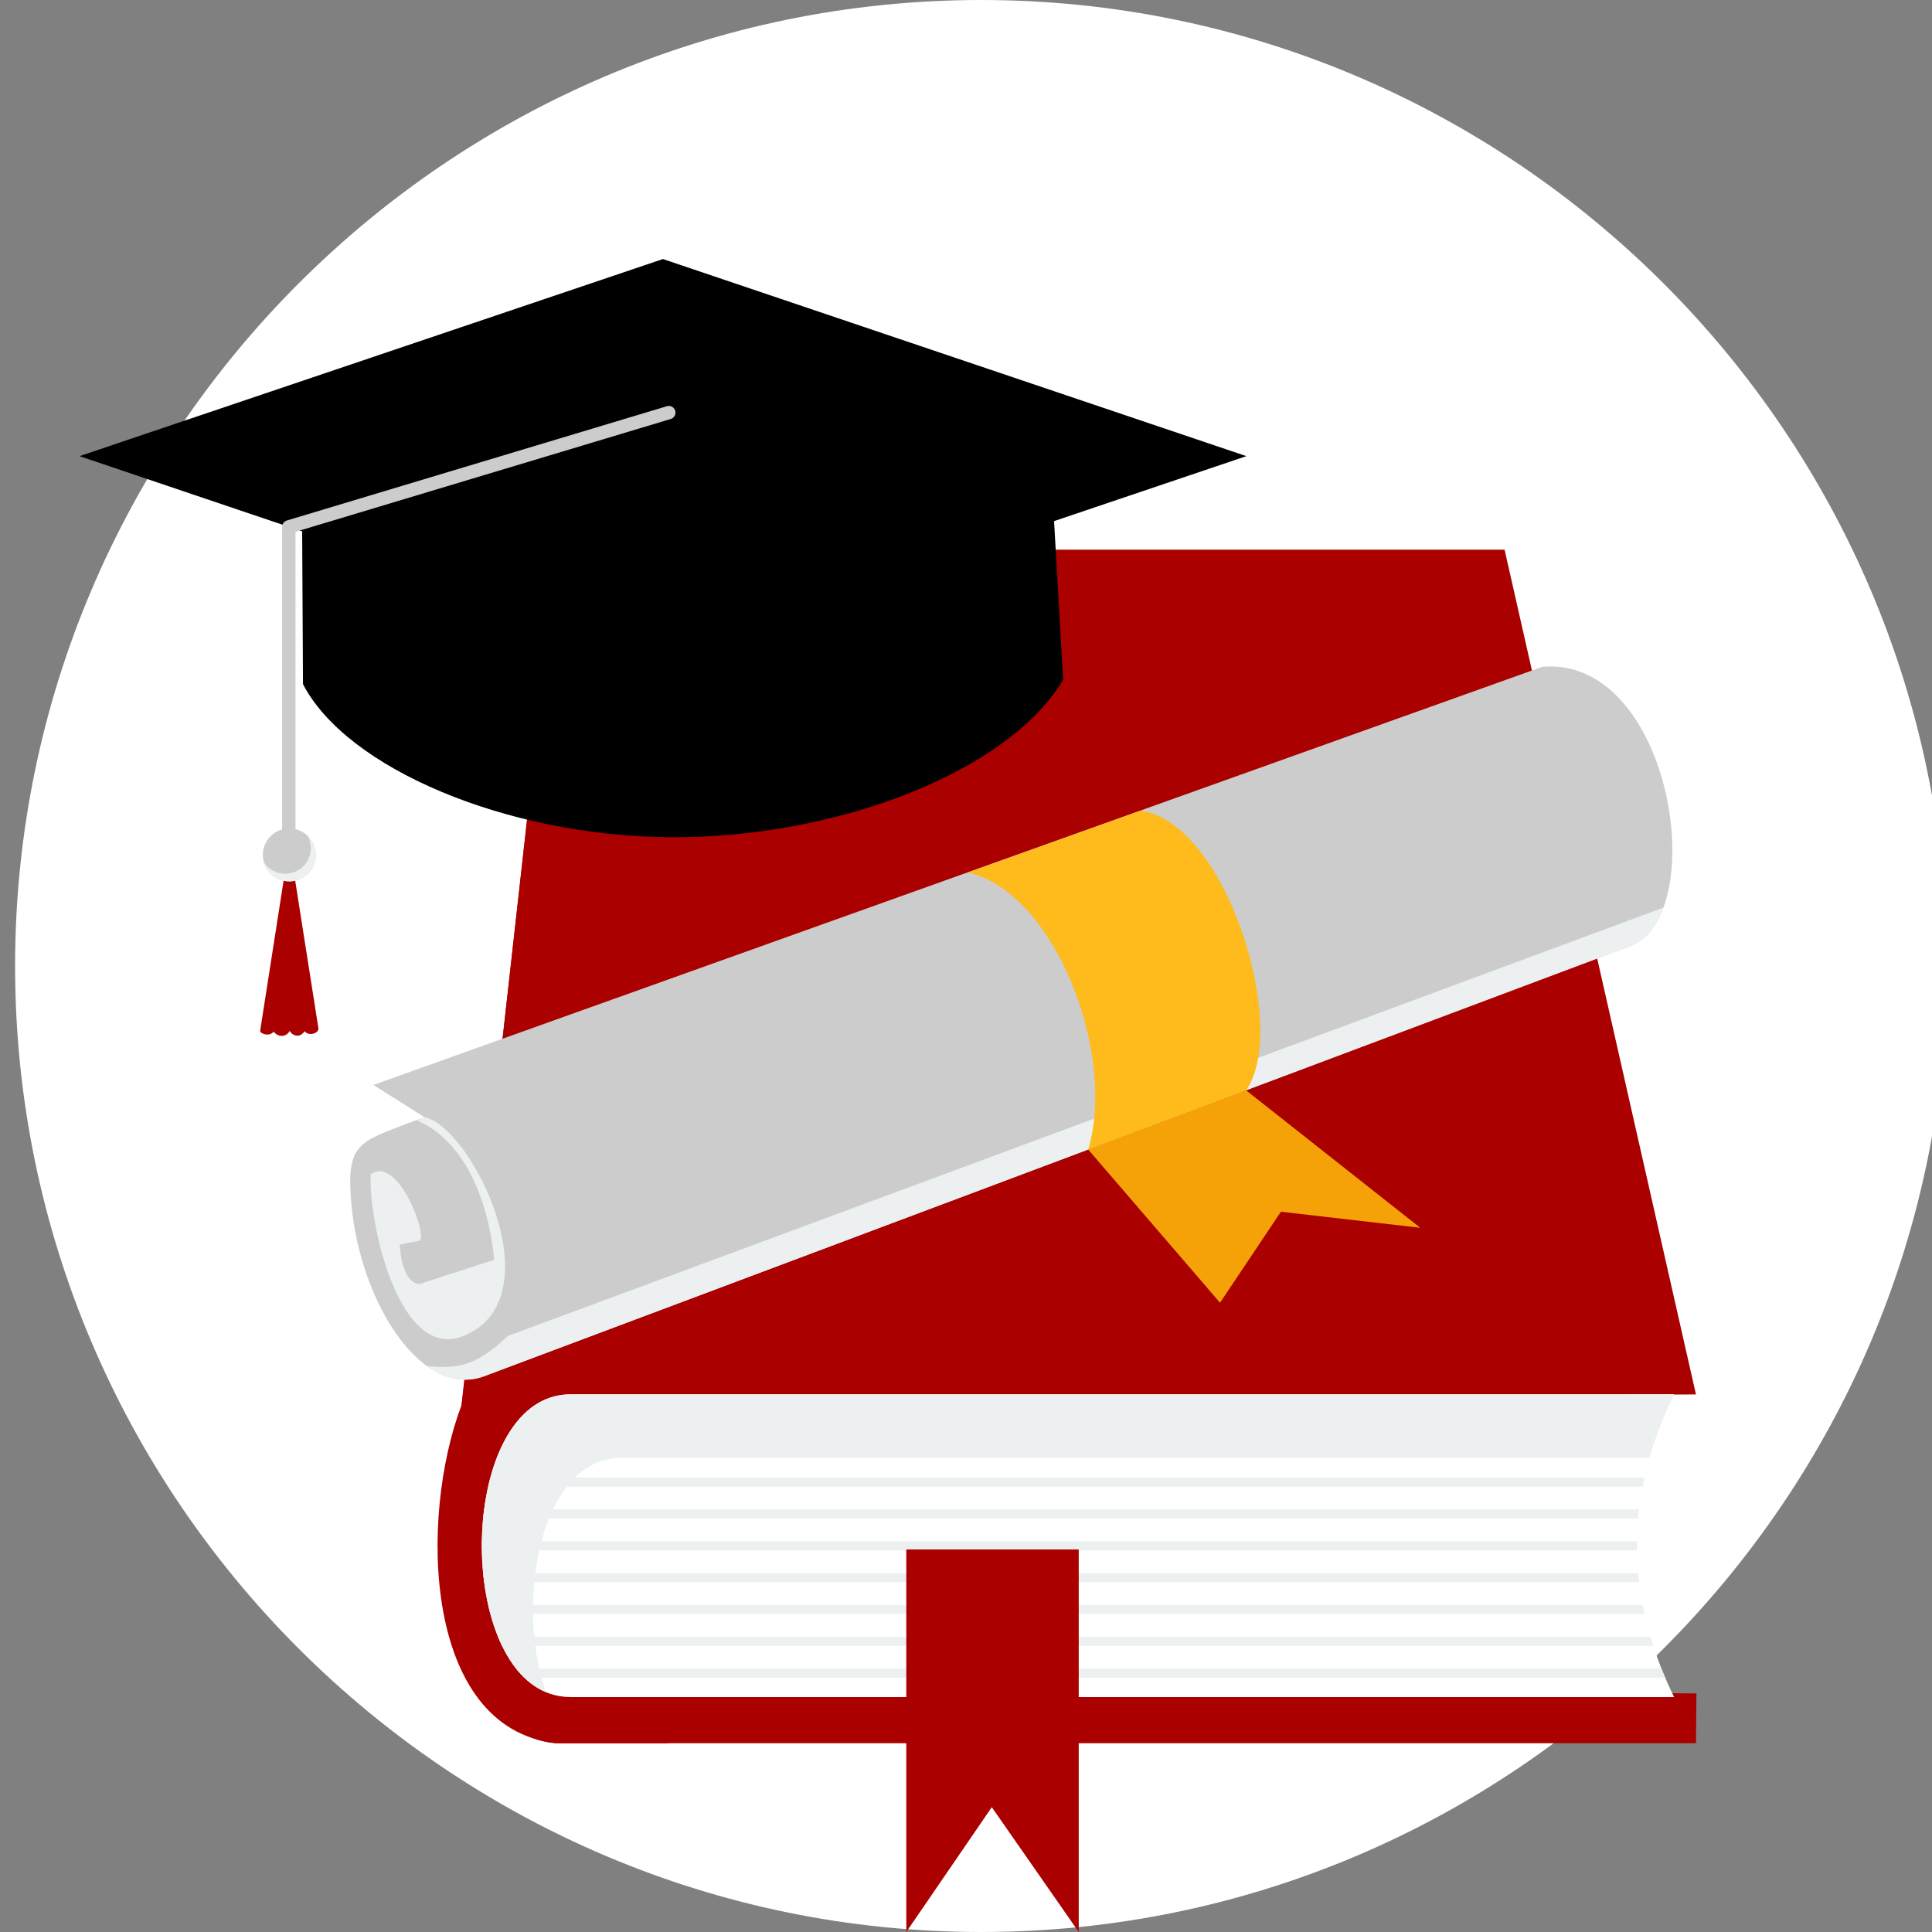 <?xml version="1.0" encoding="UTF-8" standalone="no"?>
<!-- Generator: Adobe Illustrator 19.0.0, SVG Export Plug-In . SVG Version: 6.00 Build 0)  -->

<svg
   xmlns:dc="http://purl.org/dc/elements/1.1/"
   xmlns:cc="http://creativecommons.org/ns#"
   xmlns:rdf="http://www.w3.org/1999/02/22-rdf-syntax-ns#"
   xmlns:svg="http://www.w3.org/2000/svg"
   xmlns="http://www.w3.org/2000/svg"
   xmlns:sodipodi="http://sodipodi.sourceforge.net/DTD/sodipodi-0.dtd"
   xmlns:inkscape="http://www.inkscape.org/namespaces/inkscape"
   version="1.1"
   id="Layer_1"
   x="0px"
   y="0px"
   viewBox="0 0 512 512"
   style="enable-background:new 0 0 512 512;"
   xml:space="preserve"
   sodipodi:docname="scholarship-4.svg"
   inkscape:version="0.92.4 (f8dce91, 2019-08-02)"><rect x="0" y="0" width="512" height="512" fill="#808080" stroke="none"/><defs
   id="defs75" /><sodipodi:namedview
   pagecolor="#ffffff"
   bordercolor="#666666"
   borderopacity="1"
   objecttolerance="10"
   gridtolerance="10"
   guidetolerance="10"
   inkscape:pageopacity="0"
   inkscape:pageshadow="2"
   inkscape:window-width="1517"
   inkscape:window-height="845"
   id="namedview73"
   showgrid="false"
   inkscape:zoom="0.4609375"
   inkscape:cx="256"
   inkscape:cy="256"
   inkscape:window-x="83"
   inkscape:window-y="27"
   inkscape:window-maximized="1"
   inkscape:current-layer="Layer_1" />
<path
   style="fill:#ffffff;fill-opacity:1"
   d="M 260.001,512 C 401,512 516,396.998 516,255.999 516,115 401,0 260.001,0 119,0 4,115 4,255.999 4,396.998 119,512 260.001,512 Z"
   id="path2"
   inkscape:connector-curvature="0" />
<path
   style="fill:#aa0000"
   d="M175.234,145.67h223.495l50.716,223.867l-18.573,0.094l-0.443,79.039l19.143,0.1l-0.123,13.207  H147.331c-28.593-2.219-26.044-53.042-27.573-66.648l25.454-227.568c0.1-10.114,10.62-22.088,30.025-22.088L175.234,145.67z"
   id="path4" />
<path
   style="fill:#aa0000"
   d="M175.234,145.67h21.406l-19.484,316.304h-29.831c-35.038-3.971-36.373-59.699-24.997-89.649  l22.878-204.57c0.1-10.112,10.623-22.088,30.025-22.088L175.234,145.67z"
   id="path6" />
<path
   style="fill:#FFFFFF;"
   d="M151.218,369.511H443.65c-13.27,27.111-12.926,53.847,0,80.229H151.218  C119.847,449.741,119.852,369.511,151.218,369.511z"
   id="path8" />
<path
   style="fill:#ECF0F1;"
   d="M129.953,391.568h305.87c-0.178,0.803-0.344,1.605-0.496,2.408H129.369  C129.55,393.163,129.741,392.358,129.953,391.568z M434.394,400.009L434.394,400.009c-0.097,0.803-0.178,1.605-0.249,2.408H128.033  c0.073-0.808,0.17-1.611,0.273-2.408H434.394z M433.837,408.45L433.837,408.45c-0.01,0.803-0.01,1.605,0,2.408H127.708  c-0.013-0.803-0.013-1.605,0-2.408H433.837z M434.15,416.885L434.15,416.885c0.071,0.805,0.155,1.608,0.249,2.411H128.314  c-0.105-0.8-0.197-1.603-0.275-2.411H434.15z M435.333,425.326L435.333,425.326c0.155,0.803,0.32,1.605,0.498,2.408H129.969  c-0.212-0.792-0.407-1.595-0.59-2.408h305.956H435.333z M437.384,433.767L437.384,433.767c0.236,0.803,0.485,1.605,0.745,2.408  h-305.07c-0.375-0.779-0.734-1.584-1.07-2.408h305.392H437.384z M440.306,442.207L440.306,442.207c0.32,0.8,0.65,1.605,0.994,2.408  H138.956c-0.766-0.737-1.49-1.542-2.177-2.408h303.525H440.306z"
   id="path10" />
<path
   style="fill:#aa0000"
   d="M240.174,410.619h45.698v101.376l-23.038-33.071l-22.657,33.071V410.619H240.174z"
   id="path12" />
<path
   style="fill:#cccccc"
   d="M98.952,287.522L408.756,176.7c34.702-2.877,45.094,67.718,22.335,74.38L128.409,364.682  c-17.191,6.476-33.999-21.165-35.497-48.266c-0.797-14.395,3.119-13.96,19.515-20.383l-13.474-8.509V287.522z"
   id="path14" />
<path
   style="fill:#ECF0F1;"
   d="M440.83,240.523c-1.973,5.34-5.191,9.225-9.739,10.558L128.409,364.682  c-5.264,1.983-10.492,0.763-15.255-2.657c8.588,0.86,13.283-0.281,21.453-7.987L440.83,240.523z"
   id="path16" />
<path
   style="fill:#FFBA1B;"
   d="M302.271,214.823c23.009,3.315,39.445,57.944,27.948,74.118l-41.831,15.699  c7.588-25.621-8.947-68.321-31.93-73.415L302.271,214.823z"
   id="path18" />
<path
   style="fill:#F5A209;"
   d="M376.381,325.374l-46.162-36.433l-41.831,15.699l34.93,40.596l16.137-24.118L376.381,325.374z"
   id="path20" />
<g
   id="g26">
	<path
   style="fill:#ECF0F1;"
   d="M110.404,296.875l2.022-0.845c12.651,2.563,34.836,47.898,10.526,57.963   c-17.293,7.156-25.346-30.351-24.716-42.786c7.413-5.312,15.415,17.089,12.853,17.598l-5.133,1.015c0,0,0.157,9.805,5.133,10.481   l19.856-6.426c0,0-1.613-28.905-20.538-37H110.404z"
   id="path22" />
	<path
   style="fill:#ECF0F1;"
   d="M181.815,386.332h235.529h13.43h6.366c1.584-5.571,3.74-11.158,6.484-16.766   c0.008-0.018,0.016-0.037,0.026-0.055h-20.905H182.849h-31.636c-29.026,0-31.195,68.707-6.5,78.957   c-8.362-23.662-1.681-62.136,20.042-62.136h17.057H181.815z"
   id="path24" />
</g>
<path
   style="fill:#000000"
   d="M279.228,136.173l2.515,43.946c-14.29,24.221-59.904,42.199-104.815,41.742  c-42.799-0.433-85.022-18.19-96.631-40.554l-0.236-43.056l95.624,26.398l103.543-28.473V136.173z"
   id="path28" />
<path
   style="fill:#000000"
   d="M21.068,120.883l154.615-52.234L330.3,120.883l-154.617,52.232L21.068,120.883z"
   id="path30" />
<path
   style="fill:#aa0000"
   d="M76.027,227.812l-7.079,45.331c-0.113,0.737,2.376,1.739,3.565,0.262  c1.561,1.87,3.63,1.104,4.249-0.189c0.784,1.283,2.631,1.991,3.971,0.076c1.188,1.477,3.843,0.449,3.649-0.79l-7.035-44.732  c-0.178-0.666-1.225-0.553-1.317,0.039L76.027,227.812z"
   id="path32" />
<g
   id="g38"
   style="fill:#cccccc">
	<path
   style="fill:#cccccc"
   d="M176.737,107.653c0.934-0.278,1.92,0.252,2.198,1.188c0.278,0.934-0.252,1.92-1.188,2.198   l-99.443,29.899v86.716c0,0.976-0.792,1.768-1.768,1.768s-1.768-0.792-1.768-1.768v-88.03l0,0c0-0.761,0.496-1.464,1.262-1.692   l100.704-30.28H176.737z"
   id="path34" />
	<path
   style="fill:#cccccc"
   d="M76.667,233.577c3.864,0,7.017-3.153,7.017-7.019s-3.153-7.016-7.017-7.016   c-3.866,0-7.016,3.153-7.016,7.016C69.651,230.425,72.804,233.577,76.667,233.577z"
   id="path36" />
</g>
<path
   style="fill:#ECF0F1;"
   d="M82.357,224.772c0,2.938-1.868,5.435-4.477,6.376c-0.719,0.257-1.49,0.399-2.298,0.399  c-0.045,0-0.089,0-0.131,0c-2.311-0.045-4.338-1.246-5.527-3.045c0.706,2.455,2.717,4.359,5.235,4.913  c0.485,0.105,0.991,0.163,1.511,0.163c0.535,0,1.06-0.06,1.563-0.176c3.124-0.711,5.453-3.502,5.453-6.843  c0-2.004-0.839-3.809-2.182-5.089c0.543,0.976,0.855,2.101,0.855,3.3L82.357,224.772z"
   id="path40" />
<g
   id="g42">
</g>
<g
   id="g44">
</g>
<g
   id="g46">
</g>
<g
   id="g48">
</g>
<g
   id="g50">
</g>
<g
   id="g52">
</g>
<g
   id="g54">
</g>
<g
   id="g56">
</g>
<g
   id="g58">
</g>
<g
   id="g60">
</g>
<g
   id="g62">
</g>
<g
   id="g64">
</g>
<g
   id="g66">
</g>
<g
   id="g68">
</g>
<g
   id="g70">
</g>
</svg>